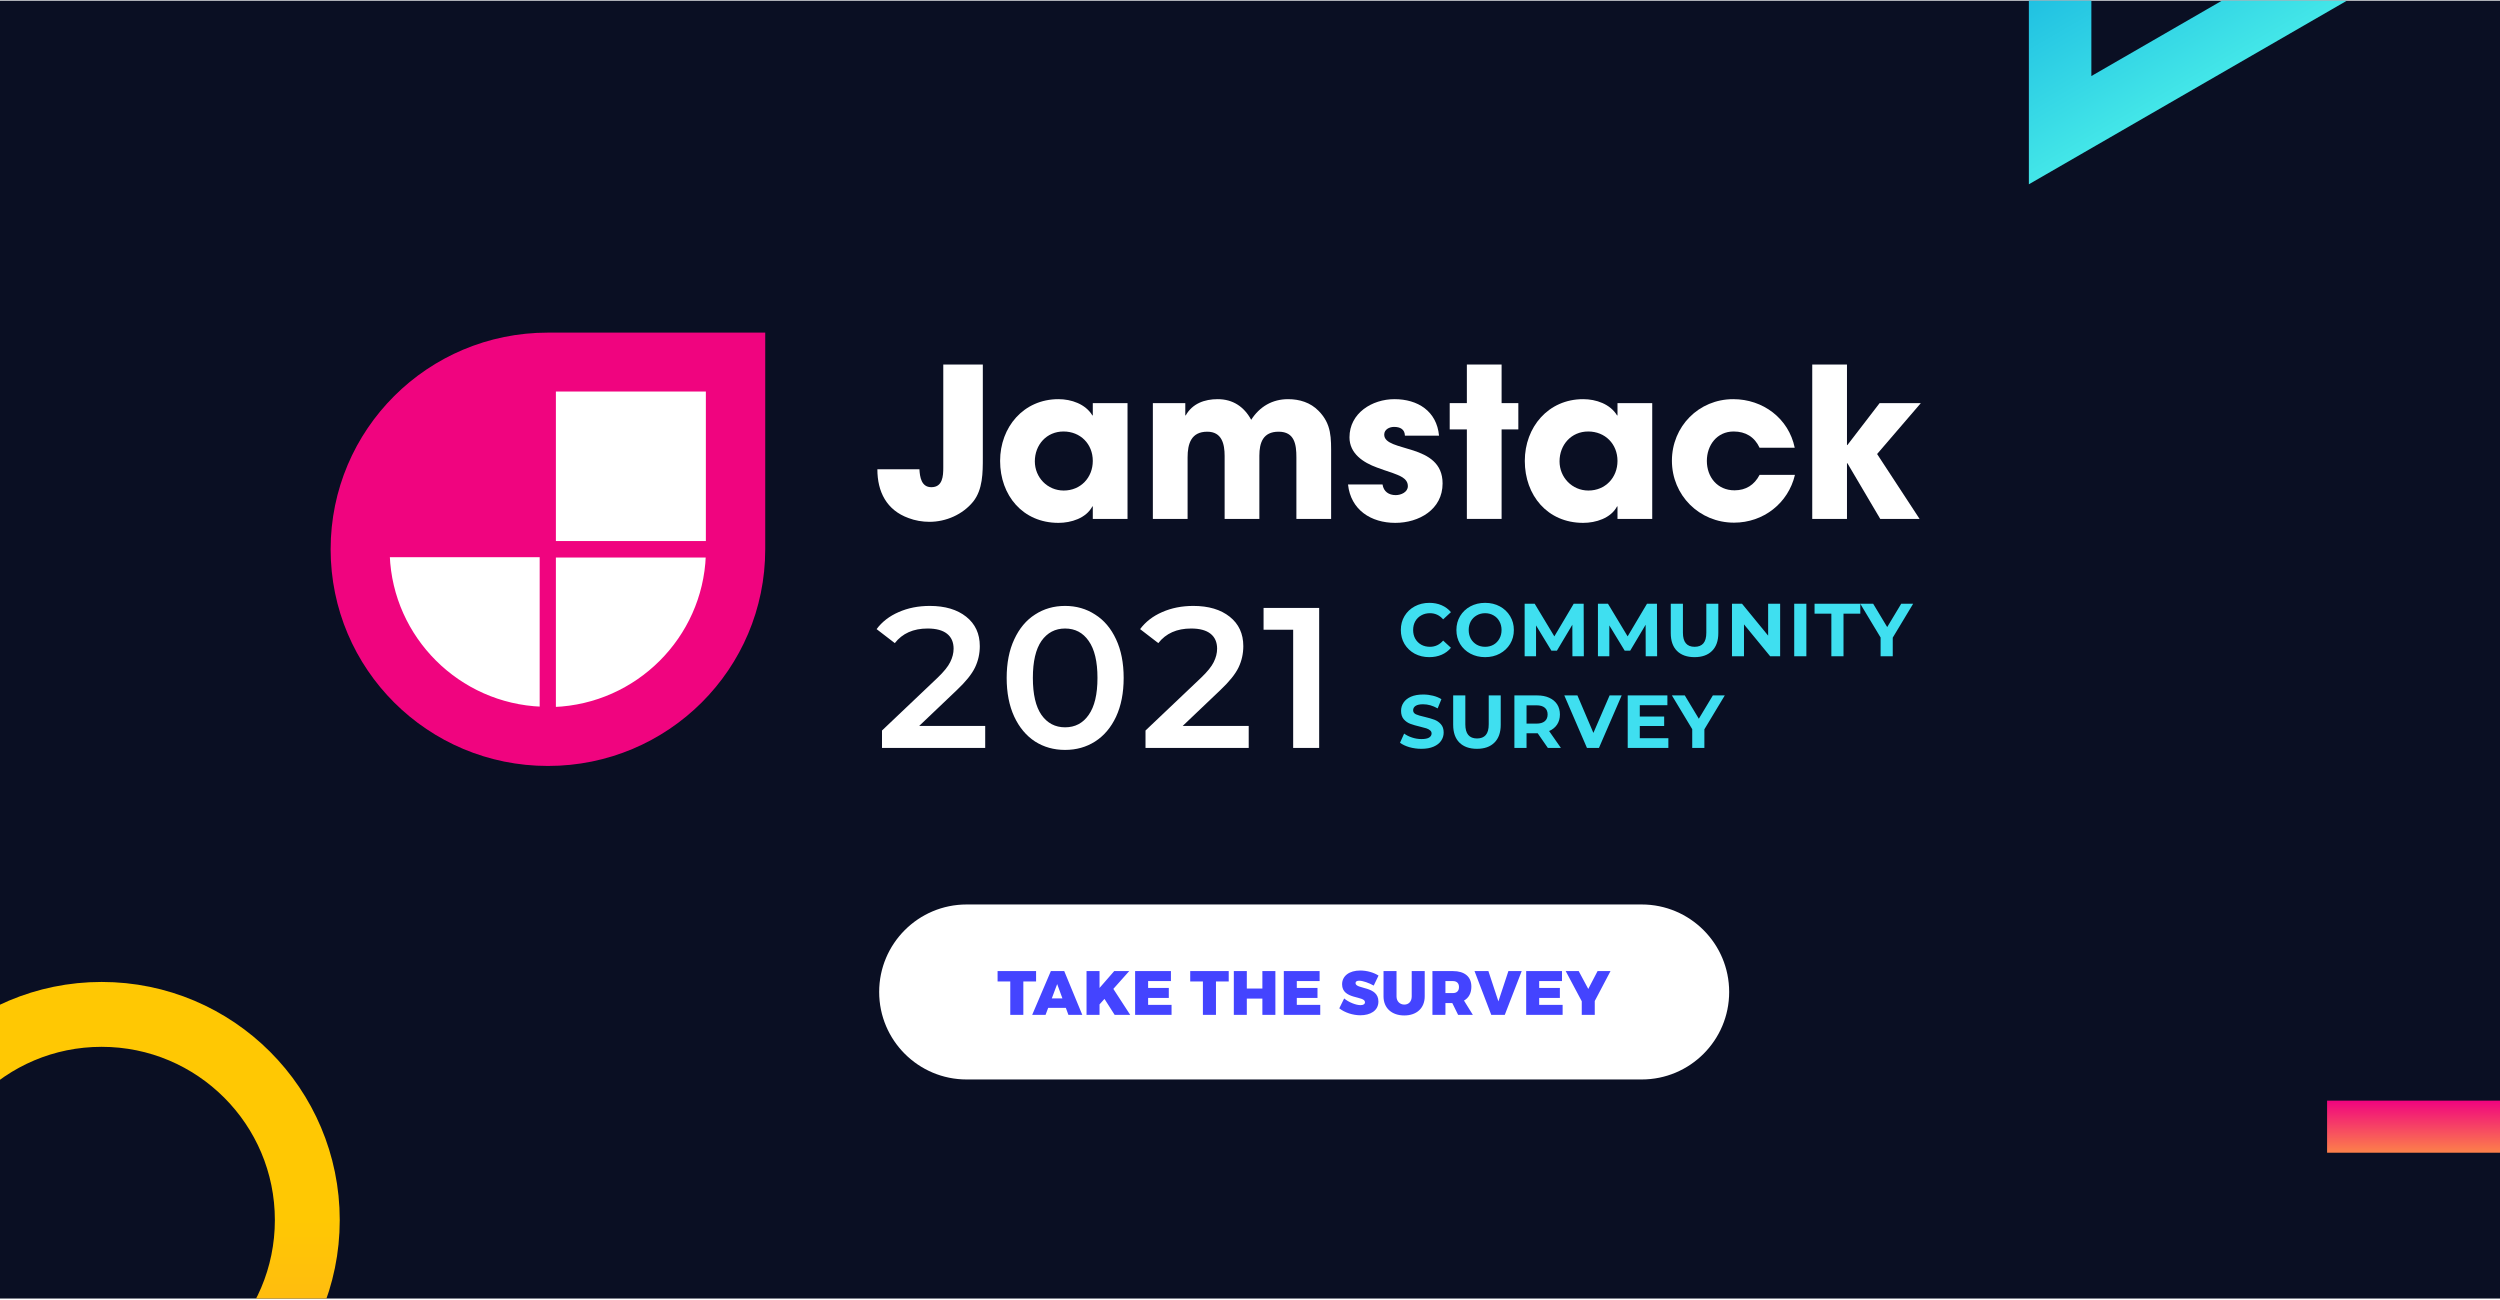 <svg width="1200" height="624" viewBox="0 0 1200 624" fill="none" xmlns="http://www.w3.org/2000/svg">
<g clip-path="url(#clip0)">
<rect width="1200" height="623" transform="translate(0 0.305)" fill="#0A0F23"/>
<circle r="98.731" transform="matrix(-1 0 0 1 48.778 585.636)" stroke="url(#paint0_linear)" stroke-width="31.141"/>
<rect x="1117" y="528.305" width="116" height="25" fill="url(#paint1_linear)"/>
<g filter="url(#filter0_d)">
<path d="M422 446.222C422 423.026 440.804 404.222 464 404.222H788C811.196 404.222 830 423.026 830 446.222C830 469.418 811.196 488.222 788 488.222H464C440.804 488.222 422 469.418 422 446.222Z" fill="white"/>
<path d="M497.321 441.172V436.192H478.841V441.172H484.931V457.222H491.201V441.172H497.321ZM511.613 453.862L512.843 457.222H519.503L510.833 436.192H504.413L495.443 457.222H501.863L503.123 453.862H511.613ZM509.963 449.302H504.863L507.443 442.432L509.963 449.302ZM535.036 457.222H542.506L534.406 444.742L542.026 436.192H534.826L527.776 444.292V436.192H521.536V457.222H527.776V452.182L530.146 449.542L535.036 457.222ZM562.047 440.992V436.192H544.857V457.222H562.347V452.422H551.097V449.092H561.027V444.292H551.097V440.992H562.047ZM589.785 441.172V436.192H571.305V441.172H577.395V457.222H583.665V441.172H589.785ZM612.182 457.222V436.192H605.942V444.562H598.472V436.192H592.232V457.222H598.472V449.392H605.942V457.222H612.182ZM633.417 440.992V436.192H616.227V457.222H633.717V452.422H622.467V449.092H632.397V444.292H622.467V440.992H633.417ZM652.905 435.922C647.655 435.922 644.205 438.502 644.205 442.552C644.205 449.962 655.185 447.952 655.185 451.132C655.185 452.092 654.345 452.542 653.025 452.542C650.865 452.542 647.355 451.162 645.195 449.332L642.855 454.072C645.495 456.142 649.395 457.402 652.965 457.402C657.675 457.402 661.635 455.272 661.635 450.802C661.635 443.212 650.655 445.042 650.655 441.952C650.655 441.172 651.345 440.812 652.395 440.812C654.165 440.812 657.225 441.922 659.385 443.152L661.695 438.352C659.415 436.882 656.115 435.922 652.905 435.922ZM683.862 436.192H677.622V448.342C677.622 450.802 676.152 452.272 674.082 452.272C671.982 452.272 670.332 450.772 670.332 448.342V436.192H664.092V448.342C664.092 453.922 668.022 457.492 674.052 457.492C680.052 457.492 683.862 453.922 683.862 448.342V436.192ZM699.897 457.222H706.977L702.717 450.352C704.997 449.062 706.257 446.782 706.257 443.662C706.257 438.892 703.017 436.192 697.377 436.192H687.567V457.222H693.807V451.552H697.107L699.897 457.222ZM693.807 446.752V440.992H697.377C699.237 440.992 700.317 442.012 700.317 443.842C700.317 445.732 699.237 446.752 697.377 446.752H693.807ZM722.289 457.222L730.419 436.192H724.029L719.229 450.742L714.429 436.192H707.769L715.809 457.222H722.289ZM749.759 440.992V436.192H732.569V457.222H750.059V452.422H738.809V449.092H748.739V444.292H738.809V440.992H749.759ZM765.486 450.562L773.046 436.192H766.836L762.366 444.772L757.776 436.192H751.536L759.246 450.682V457.222H765.486V450.562Z" fill="#4444FF"/>
</g>
<path d="M686.048 315.432C683.48 315.432 681.152 314.88 679.064 313.776C677 312.648 675.368 311.1 674.168 309.132C672.992 307.14 672.404 304.896 672.404 302.4C672.404 299.904 672.992 297.672 674.168 295.704C675.368 293.712 677 292.164 679.064 291.06C681.152 289.932 683.492 289.368 686.084 289.368C688.268 289.368 690.236 289.752 691.988 290.52C693.764 291.288 695.252 292.392 696.452 293.832L692.708 297.288C691.004 295.32 688.892 294.336 686.372 294.336C684.812 294.336 683.42 294.684 682.196 295.38C680.972 296.052 680.012 297 679.316 298.224C678.644 299.448 678.308 300.84 678.308 302.4C678.308 303.96 678.644 305.352 679.316 306.576C680.012 307.8 680.972 308.76 682.196 309.456C683.42 310.128 684.812 310.464 686.372 310.464C688.892 310.464 691.004 309.468 692.708 307.476L696.452 310.932C695.252 312.396 693.764 313.512 691.988 314.28C690.212 315.048 688.232 315.432 686.048 315.432ZM712.863 315.432C710.247 315.432 707.883 314.868 705.771 313.74C703.683 312.612 702.039 311.064 700.839 309.096C699.663 307.104 699.075 304.872 699.075 302.4C699.075 299.928 699.663 297.708 700.839 295.74C702.039 293.748 703.683 292.188 705.771 291.06C707.883 289.932 710.247 289.368 712.863 289.368C715.479 289.368 717.831 289.932 719.919 291.06C722.007 292.188 723.651 293.748 724.851 295.74C726.051 297.708 726.651 299.928 726.651 302.4C726.651 304.872 726.051 307.104 724.851 309.096C723.651 311.064 722.007 312.612 719.919 313.74C717.831 314.868 715.479 315.432 712.863 315.432ZM712.863 310.464C714.351 310.464 715.695 310.128 716.895 309.456C718.095 308.76 719.031 307.8 719.703 306.576C720.399 305.352 720.747 303.96 720.747 302.4C720.747 300.84 720.399 299.448 719.703 298.224C719.031 297 718.095 296.052 716.895 295.38C715.695 294.684 714.351 294.336 712.863 294.336C711.375 294.336 710.031 294.684 708.831 295.38C707.631 296.052 706.683 297 705.987 298.224C705.315 299.448 704.979 300.84 704.979 302.4C704.979 303.96 705.315 305.352 705.987 306.576C706.683 307.8 707.631 308.76 708.831 309.456C710.031 310.128 711.375 310.464 712.863 310.464ZM754.761 315L754.725 299.88L747.309 312.336H744.681L737.301 300.204V315H731.829V289.8H736.653L746.085 305.46L755.373 289.8H760.161L760.233 315H754.761ZM789.94 315L789.904 299.88L782.488 312.336H779.86L772.48 300.204V315H767.008V289.8H771.832L781.264 305.46L790.552 289.8H795.34L795.412 315H789.94ZM813.382 315.432C809.782 315.432 806.974 314.436 804.958 312.444C802.966 310.452 801.97 307.608 801.97 303.912V289.8H807.802V303.696C807.802 308.208 809.674 310.464 813.418 310.464C815.242 310.464 816.634 309.924 817.594 308.844C818.554 307.74 819.034 306.024 819.034 303.696V289.8H824.794V303.912C824.794 307.608 823.786 310.452 821.77 312.444C819.778 314.436 816.982 315.432 813.382 315.432ZM854.465 289.8V315H849.677L837.113 299.7V315H831.353V289.8H836.177L848.705 305.1V289.8H854.465ZM861.222 289.8H867.054V315H861.222V289.8ZM879.051 294.552H870.987V289.8H892.947V294.552H884.883V315H879.051V294.552ZM908.519 306.072V315H902.687V306L892.931 289.8H899.123L905.855 300.996L912.587 289.8H918.311L908.519 306.072ZM682.268 359.432C680.276 359.432 678.344 359.168 676.472 358.64C674.624 358.088 673.136 357.38 672.008 356.516L673.988 352.124C675.068 352.916 676.352 353.552 677.84 354.032C679.328 354.512 680.816 354.752 682.304 354.752C683.96 354.752 685.184 354.512 685.976 354.032C686.768 353.528 687.164 352.868 687.164 352.052C687.164 351.452 686.924 350.96 686.444 350.576C685.988 350.168 685.388 349.844 684.644 349.604C683.924 349.364 682.94 349.1 681.692 348.812C679.772 348.356 678.2 347.9 676.976 347.444C675.752 346.988 674.696 346.256 673.808 345.248C672.944 344.24 672.512 342.896 672.512 341.216C672.512 339.752 672.908 338.432 673.7 337.256C674.492 336.056 675.68 335.108 677.264 334.412C678.872 333.716 680.828 333.368 683.132 333.368C684.74 333.368 686.312 333.56 687.848 333.944C689.384 334.328 690.728 334.88 691.88 335.6L690.08 340.028C687.752 338.708 685.424 338.048 683.096 338.048C681.464 338.048 680.252 338.312 679.46 338.84C678.692 339.368 678.308 340.064 678.308 340.928C678.308 341.792 678.752 342.44 679.64 342.872C680.552 343.28 681.932 343.688 683.78 344.096C685.7 344.552 687.272 345.008 688.496 345.464C689.72 345.92 690.764 346.64 691.628 347.624C692.516 348.608 692.96 349.94 692.96 351.62C692.96 353.06 692.552 354.38 691.736 355.58C690.944 356.756 689.744 357.692 688.136 358.388C686.528 359.084 684.572 359.432 682.268 359.432ZM708.937 359.432C705.337 359.432 702.529 358.436 700.513 356.444C698.521 354.452 697.525 351.608 697.525 347.912V333.8H703.357V347.696C703.357 352.208 705.229 354.464 708.973 354.464C710.797 354.464 712.189 353.924 713.149 352.844C714.109 351.74 714.589 350.024 714.589 347.696V333.8H720.349V347.912C720.349 351.608 719.341 354.452 717.325 356.444C715.333 358.436 712.537 359.432 708.937 359.432ZM742.963 359L738.103 351.98H737.815H732.739V359H726.907V333.8H737.815C740.047 333.8 741.979 334.172 743.611 334.916C745.267 335.66 746.539 336.716 747.427 338.084C748.315 339.452 748.759 341.072 748.759 342.944C748.759 344.816 748.303 346.436 747.391 347.804C746.503 349.148 745.231 350.18 743.575 350.9L749.227 359H742.963ZM742.855 342.944C742.855 341.528 742.399 340.448 741.487 339.704C740.575 338.936 739.243 338.552 737.491 338.552H732.739V347.336H737.491C739.243 347.336 740.575 346.952 741.487 346.184C742.399 345.416 742.855 344.336 742.855 342.944ZM778.404 333.8L767.496 359H761.736L750.864 333.8H757.164L764.832 351.8L772.608 333.8H778.404ZM800.815 354.32V359H781.303V333.8H800.347V338.48H787.099V343.952H798.799V348.488H787.099V354.32H800.815ZM818.101 350.072V359H812.269V350L802.513 333.8H808.705L815.437 344.996L822.169 333.8H827.893L818.101 350.072Z" fill="#3FDFF0"/>
<path d="M472.896 348.44V359H423.36V350.648L450.048 325.304C453.056 322.424 455.072 319.928 456.096 317.816C457.184 315.64 457.728 313.496 457.728 311.384C457.728 308.248 456.672 305.848 454.56 304.184C452.448 302.52 449.344 301.688 445.248 301.688C438.4 301.688 433.152 304.024 429.504 308.696L420.768 301.976C423.392 298.456 426.912 295.736 431.328 293.816C435.808 291.832 440.8 290.84 446.304 290.84C453.6 290.84 459.424 292.568 463.776 296.024C468.128 299.48 470.304 304.184 470.304 310.136C470.304 313.784 469.536 317.208 468 320.408C466.464 323.608 463.52 327.256 459.168 331.352L441.216 348.44H472.896ZM511.233 359.96C505.857 359.96 501.057 358.616 496.833 355.928C492.609 353.176 489.281 349.208 486.849 344.024C484.417 338.776 483.201 332.568 483.201 325.4C483.201 318.232 484.417 312.056 486.849 306.872C489.281 301.624 492.609 297.656 496.833 294.968C501.057 292.216 505.857 290.84 511.233 290.84C516.609 290.84 521.409 292.216 525.633 294.968C529.921 297.656 533.281 301.624 535.713 306.872C538.145 312.056 539.361 318.232 539.361 325.4C539.361 332.568 538.145 338.776 535.713 344.024C533.281 349.208 529.921 353.176 525.633 355.928C521.409 358.616 516.609 359.96 511.233 359.96ZM511.233 349.112C516.033 349.112 519.809 347.128 522.561 343.16C525.377 339.192 526.785 333.272 526.785 325.4C526.785 317.528 525.377 311.608 522.561 307.64C519.809 303.672 516.033 301.688 511.233 301.688C506.497 301.688 502.721 303.672 499.905 307.64C497.153 311.608 495.777 317.528 495.777 325.4C495.777 333.272 497.153 339.192 499.905 343.16C502.721 347.128 506.497 349.112 511.233 349.112ZM599.381 348.44V359H549.845V350.648L576.533 325.304C579.541 322.424 581.557 319.928 582.581 317.816C583.669 315.64 584.213 313.496 584.213 311.384C584.213 308.248 583.157 305.848 581.045 304.184C578.933 302.52 575.829 301.688 571.733 301.688C564.885 301.688 559.637 304.024 555.989 308.696L547.253 301.976C549.877 298.456 553.397 295.736 557.813 293.816C562.293 291.832 567.285 290.84 572.789 290.84C580.085 290.84 585.909 292.568 590.261 296.024C594.613 299.48 596.789 304.184 596.789 310.136C596.789 313.784 596.021 317.208 594.485 320.408C592.949 323.608 590.005 327.256 585.653 331.352L567.701 348.44H599.381ZM633.199 291.8V359H620.719V302.264H606.511V291.8H633.199Z" fill="white"/>
<path d="M988.856 -79.496L1111.81 -8.508L988.856 62.48L988.856 -79.496Z" stroke="url(#paint2_linear)" stroke-width="30"/>
<path d="M471.755 219.734V174.973H452.774V224.441C452.774 228.546 452.473 233.854 447.049 233.854C442.229 233.854 441.526 228.947 441.325 225.242H421.139C421.139 236.057 425.558 244.869 436.103 248.674C439.216 249.876 442.731 250.477 446.146 250.477C454.079 250.477 462.114 246.972 467.135 240.763C471.755 234.955 471.755 226.844 471.755 219.734Z" fill="white"/>
<path d="M541.211 249.075V193.498H524.54V199.406H524.339C521.025 193.899 514.196 191.596 508.07 191.596C491.298 191.596 480.05 205.014 480.05 221.236C480.05 237.759 490.896 250.977 508.07 250.977C514.095 250.977 521.326 248.774 524.339 243.066H524.54V249.075H541.211ZM524.54 221.236C524.54 229.247 518.715 235.456 510.58 235.456C502.747 235.456 496.721 229.147 496.721 221.437C496.721 213.526 502.345 207.117 510.48 207.117C518.615 207.117 524.54 213.125 524.54 221.236Z" fill="white"/>
<path d="M638.939 249.075V218.733C638.939 210.221 639.24 203.612 632.913 197.203C628.996 193.198 623.774 191.596 618.251 191.596C610.718 191.596 604.592 195.201 600.575 201.509C597.16 195.201 591.737 191.596 584.506 191.596C578.179 191.596 572.354 193.699 569.141 199.406H568.94V193.498H553.373V249.075H570.045V219.534C570.045 213.025 571.752 207.217 579.485 207.217C586.515 207.217 587.821 213.125 587.821 218.833V249.075H604.492V218.733C604.492 212.424 606.299 207.217 613.731 207.217C621.464 207.217 622.268 213.426 622.268 219.534V249.075H638.939Z" fill="white"/>
<path d="M692.443 232.051C692.443 212.424 664.423 217.331 664.423 208.619C664.423 206.116 666.934 204.914 669.143 204.914C672.055 204.914 674.265 206.015 674.365 209.12H690.735C689.631 197.303 680.492 191.596 669.344 191.596C658.598 191.596 647.752 198.305 647.752 209.921C647.752 217.732 654.38 222.037 661.008 224.441C663.419 225.342 665.829 226.143 668.239 226.944C671.252 228.146 675.771 229.347 675.771 233.353C675.771 236.257 672.457 237.659 669.946 237.659C666.632 237.659 664.122 235.957 663.619 232.552H647.049C648.354 244.769 658.096 250.977 669.746 250.977C681.094 250.977 692.443 244.568 692.443 232.051Z" fill="white"/>
<path d="M728.8 206.116V193.498H720.766V174.973H704.095V193.498H695.86V206.116H704.095V249.075H720.766V206.116H728.8Z" fill="white"/>
<path d="M793.069 249.075V193.498H776.397V199.406H776.197C772.882 193.899 766.053 191.596 759.927 191.596C743.155 191.596 731.907 205.014 731.907 221.236C731.907 237.759 742.754 250.977 759.927 250.977C765.953 250.977 773.184 248.774 776.197 243.066H776.397V249.075H793.069ZM776.397 221.236C776.397 229.247 770.573 235.456 762.438 235.456C754.604 235.456 748.579 229.147 748.579 221.437C748.579 213.526 754.203 207.117 762.337 207.117C770.472 207.117 776.397 213.125 776.397 221.236Z" fill="white"/>
<path d="M861.572 227.946H844.599C842.088 232.752 838.071 235.356 832.548 235.356C824.413 235.356 819.291 229.047 819.291 221.236C819.291 213.726 824.111 207.117 832.146 207.117C837.87 207.117 842.189 209.721 844.599 214.928H861.471C858.559 200.808 846.206 191.596 831.945 191.596C815.374 191.596 802.519 204.714 802.519 221.136C802.519 237.759 815.675 250.877 832.347 250.877C846.407 250.877 858.358 241.564 861.572 227.946Z" fill="white"/>
<path d="M921.999 193.498H902.215L886.749 213.626H886.548V174.973H869.877V249.075H886.548V222.338H886.749L902.516 249.075H921.397L901.01 217.932L921.999 193.498Z" fill="white"/>
<path d="M263.007 159.657C205.332 159.657 158.704 206.15 158.704 263.657C158.704 321.165 205.332 367.657 263.007 367.657C320.682 367.657 367.31 321.165 367.31 263.657V159.657H263.007Z" fill="#F0047F"/>
<path d="M259.878 266.636V340.045C219.968 338.491 187.811 306.425 186.251 266.636H259.878Z" fill="white" stroke="#F0047F" stroke-width="1.667"/>
<path d="M265.992 266.782H339.618C338.059 306.57 305.902 338.637 265.992 340.19V266.782Z" fill="white" stroke="#F0047F" stroke-width="1.667"/>
<path d="M265.992 260.535V187.099H339.647V260.535H265.992Z" fill="white" stroke="#F0047F" stroke-width="1.667"/>
</g>
<defs>
<filter id="filter0_d" x="372.124" y="384.272" width="507.751" height="183.751" filterUnits="userSpaceOnUse" color-interpolation-filters="sRGB">
<feFlood flood-opacity="0" result="BackgroundImageFix"/>
<feColorMatrix in="SourceAlpha" type="matrix" values="0 0 0 0 0 0 0 0 0 0 0 0 0 0 0 0 0 0 127 0"/>
<feOffset dy="29.925"/>
<feGaussianBlur stdDeviation="24.938"/>
<feColorMatrix type="matrix" values="0 0 0 0 0 0 0 0 0 0.467 0 0 0 0 1 0 0 0 0.15 0"/>
<feBlend mode="normal" in2="BackgroundImageFix" result="effect1_dropShadow"/>
<feBlend mode="normal" in="SourceGraphic" in2="effect1_dropShadow" result="shape"/>
</filter>
<linearGradient id="paint0_linear" x1="0" y1="0" x2="0" y2="228.603" gradientUnits="userSpaceOnUse">
<stop stop-color="#FFC803"/>
<stop offset="1" stop-color="#FC814A"/>
</linearGradient>
<linearGradient id="paint1_linear" x1="1117" y1="528.305" x2="1117" y2="553.305" gradientUnits="userSpaceOnUse">
<stop stop-color="#F0047F"/>
<stop offset="1" stop-color="#FC814A"/>
</linearGradient>
<linearGradient id="paint2_linear" x1="917.868" y1="-38.511" x2="999.838" y2="103.464" gradientUnits="userSpaceOnUse">
<stop stop-color="#04A2DD"/>
<stop offset="1" stop-color="#4FF3EA"/>
</linearGradient>
<clipPath id="clip0">
<rect width="1200" height="623" fill="white" transform="translate(0 0.305)"/>
</clipPath>
</defs>
</svg>
